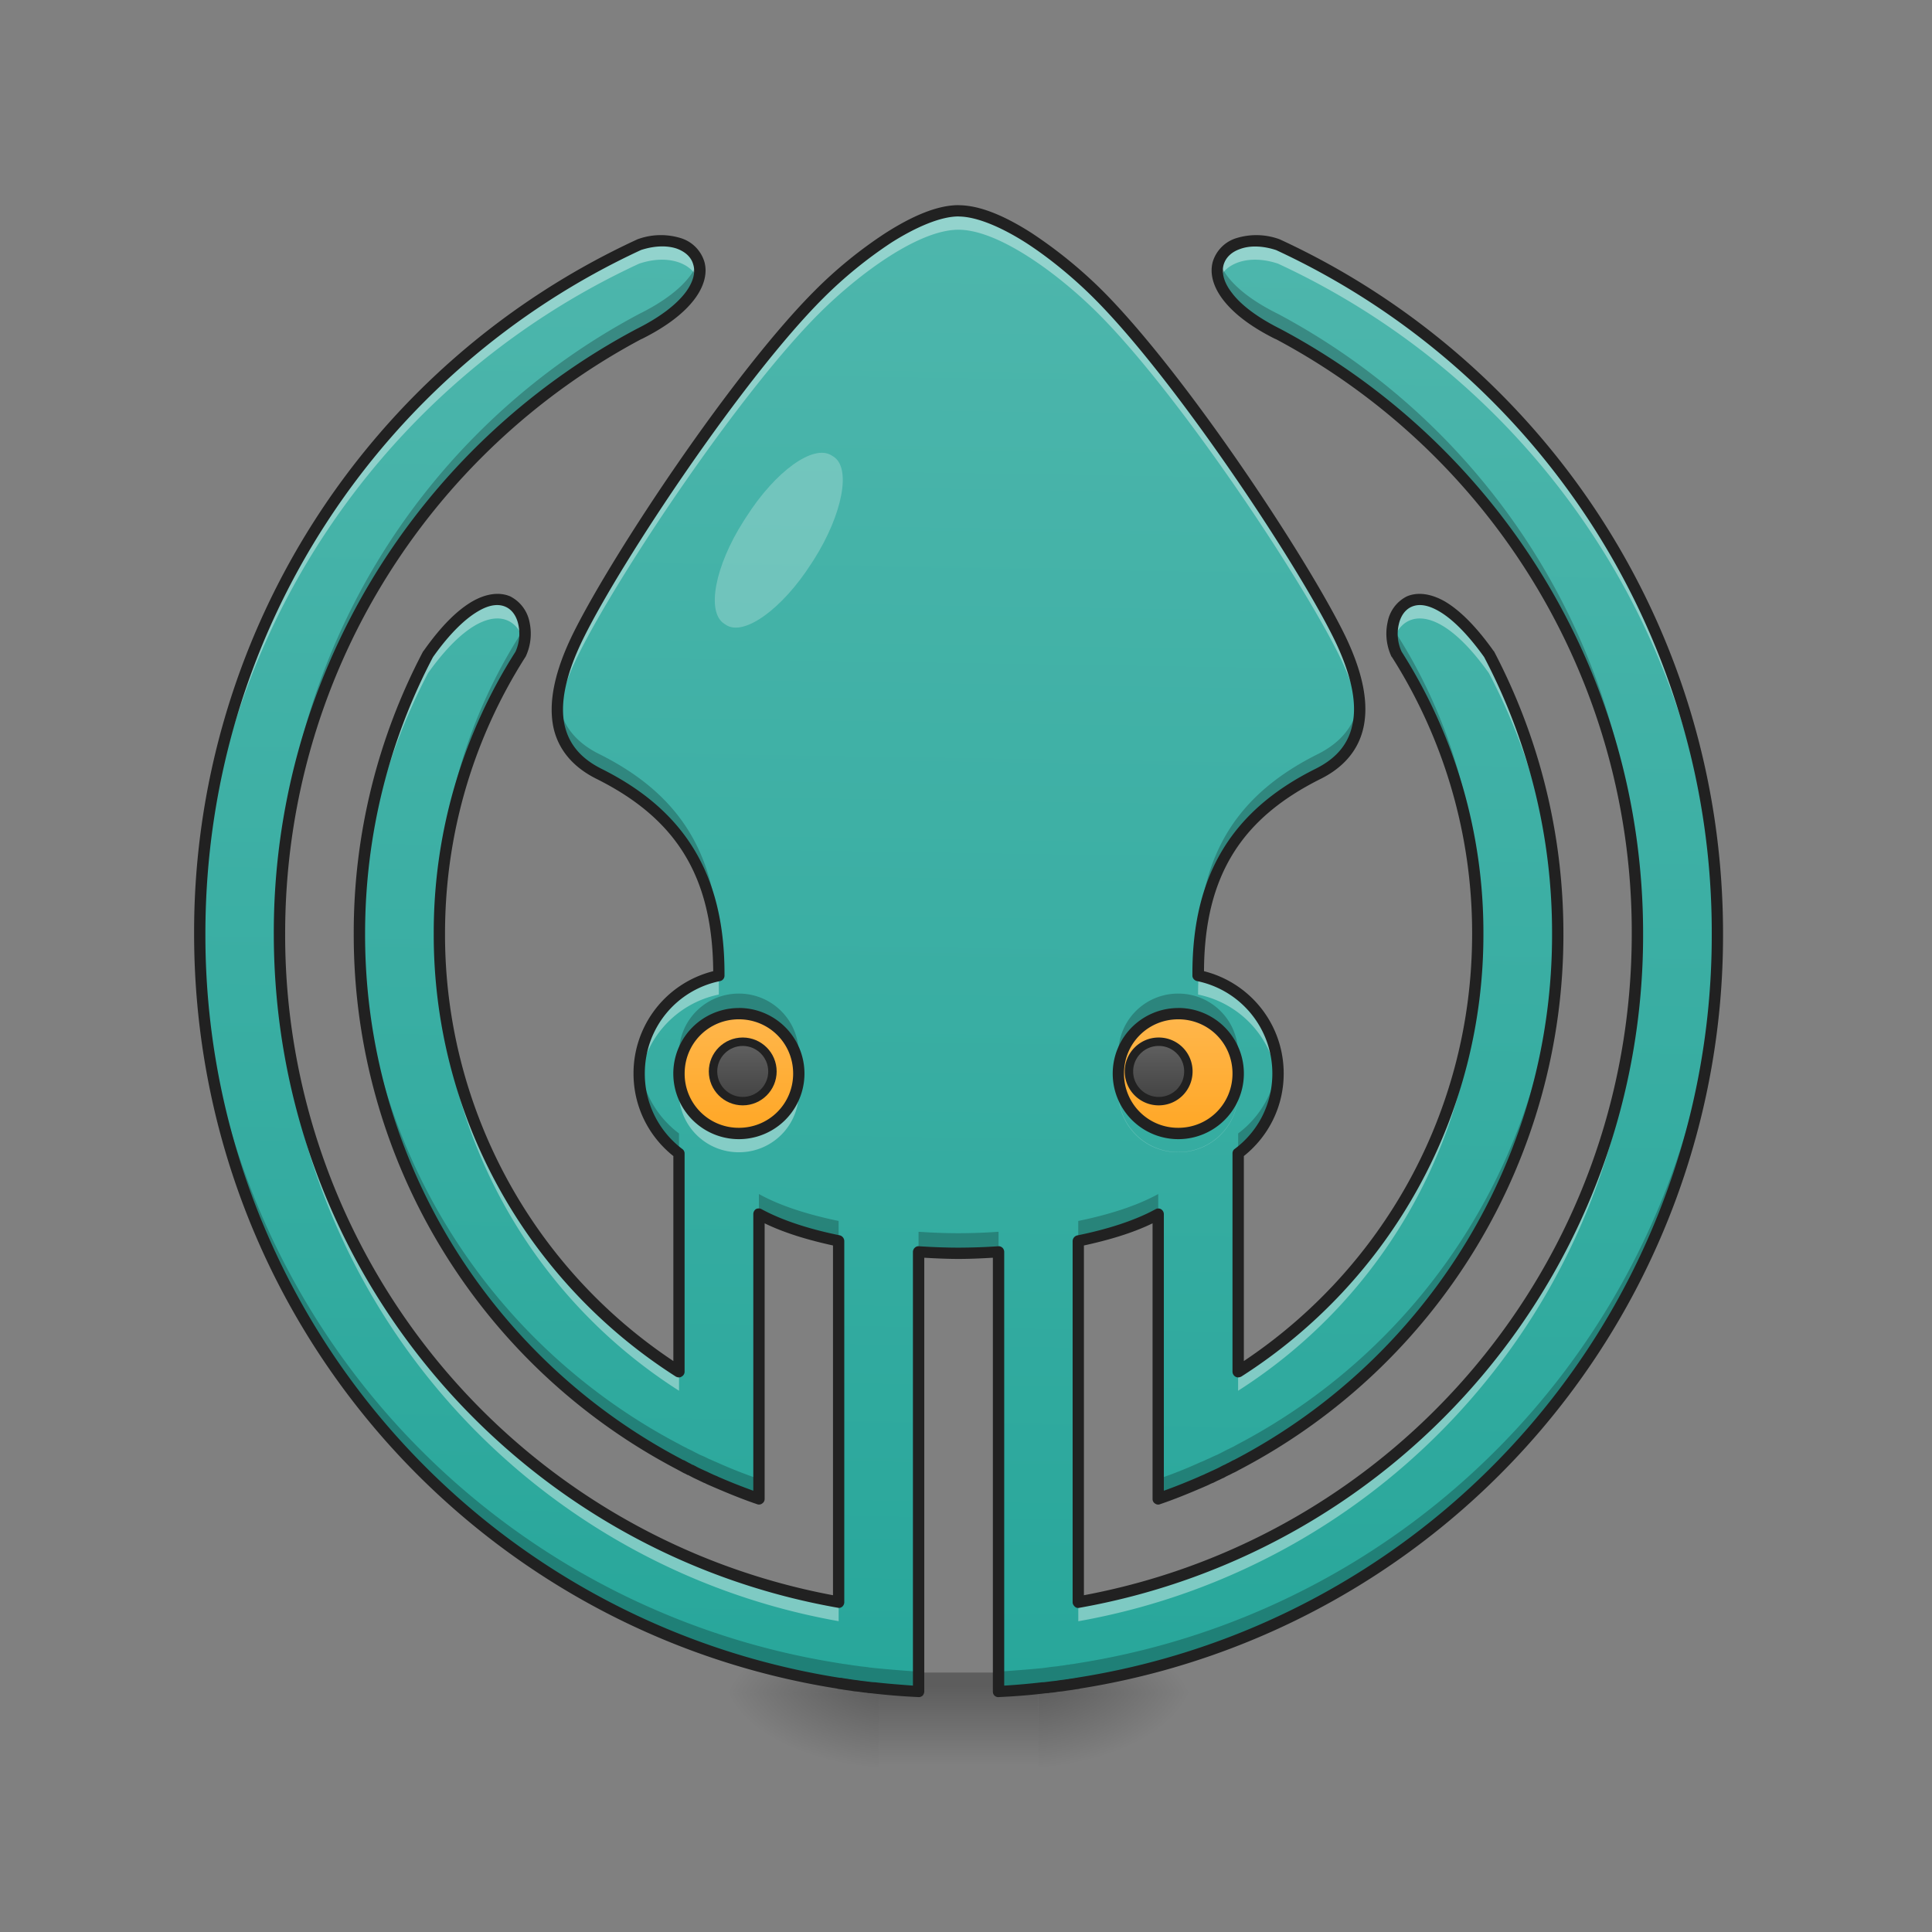 <svg xmlns="http://www.w3.org/2000/svg" width="32pt" height="32pt" viewBox="0 0 32 32"><rect x="0" y="0" width="32" height="32" fill="#808080" stroke="none"/><defs><radialGradient id="a" gradientUnits="userSpaceOnUse" cx="450.909" cy="189.579" fx="450.909" fy="189.579" r="21.167" gradientTransform="matrix(0 -.078 -.141 0 43.53 63.595)"><stop offset="0" stop-opacity=".314"/><stop offset=".222" stop-opacity=".275"/><stop offset="1" stop-opacity="0"/></radialGradient><radialGradient id="b" gradientUnits="userSpaceOnUse" cx="450.909" cy="189.579" fx="450.909" fy="189.579" r="21.167" gradientTransform="matrix(0 .078 .141 0 -11.778 -7.527)"><stop offset="0" stop-opacity=".314"/><stop offset=".222" stop-opacity=".275"/><stop offset="1" stop-opacity="0"/></radialGradient><radialGradient id="c" gradientUnits="userSpaceOnUse" cx="450.909" cy="189.579" fx="450.909" fy="189.579" r="21.167" gradientTransform="matrix(0 -.078 .141 0 -11.778 63.595)"><stop offset="0" stop-opacity=".314"/><stop offset=".222" stop-opacity=".275"/><stop offset="1" stop-opacity="0"/></radialGradient><radialGradient id="d" gradientUnits="userSpaceOnUse" cx="450.909" cy="189.579" fx="450.909" fy="189.579" r="21.167" gradientTransform="matrix(0 .078 -.141 0 43.53 -7.527)"><stop offset="0" stop-opacity=".314"/><stop offset=".222" stop-opacity=".275"/><stop offset="1" stop-opacity="0"/></radialGradient><linearGradient id="e" gradientUnits="userSpaceOnUse" x1="255.323" y1="233.5" x2="255.323" y2="254.667" gradientTransform="matrix(.013 0 0 .062 12.465 13.439)"><stop offset="0" stop-opacity=".275"/><stop offset="1" stop-opacity="0"/></linearGradient><linearGradient id="f" gradientUnits="userSpaceOnUse" x1="195.792" y1="53.583" x2="195.792" y2="85.333" gradientTransform="matrix(.062 0 0 .062 7.277 13.439)"><stop offset="0" stop-color="#ffb74d"/><stop offset="1" stop-color="#ffa726"/></linearGradient><linearGradient id="g" gradientUnits="userSpaceOnUse" x1="195.792" y1="53.583" x2="195.792" y2="85.333" gradientTransform="matrix(.062 0 0 .062 7.277 13.439)"><stop offset="0" stop-color="#ffb74d"/><stop offset="1" stop-color="#ffa726"/></linearGradient><linearGradient id="h" gradientUnits="userSpaceOnUse" x1="960" y1="1695.118" x2="960" y2="215.118" gradientTransform="rotate(.891) scale(.017)"><stop offset="0" stop-color="#26a69a"/><stop offset="1" stop-color="#4db6ac"/></linearGradient><linearGradient id="i" gradientUnits="userSpaceOnUse" x1="195.792" y1="53.583" x2="195.792" y2="85.333" gradientTransform="matrix(.062 0 0 .062 0 13.439)"><stop offset="0" stop-color="#ffb74d"/><stop offset="1" stop-color="#ffa726"/></linearGradient><linearGradient id="j" gradientUnits="userSpaceOnUse" x1="195.792" y1="53.583" x2="195.792" y2="85.333" gradientTransform="matrix(.5 0 0 .5 211.667 34.73)"><stop offset="0" stop-color="#616161"/><stop offset="1" stop-color="#424242"/></linearGradient><linearGradient id="k" gradientUnits="userSpaceOnUse" x1="195.792" y1="53.583" x2="195.792" y2="85.333" gradientTransform="matrix(.5 0 0 .5 100.542 34.73)"><stop offset="0" stop-color="#616161"/><stop offset="1" stop-color="#424242"/></linearGradient></defs><path d="M17.2 28.035h2.644v-1.324h-2.645zm0 0" fill="url(#a)"/><path d="M14.555 28.035h-2.649v1.32h2.649zm0 0" fill="url(#b)"/><path d="M14.555 28.035h-2.649v-1.324h2.649zm0 0" fill="url(#c)"/><path d="M17.2 28.035h2.644v1.32h-2.645zm0 0" fill="url(#d)"/><path d="M14.555 27.703h2.644v1.652h-2.644zm0 0" fill="url(#e)"/><path d="M19.516 16.79a.991.991 0 1 1 .002 1.981.991.991 0 0 1-.002-1.982zm0 0" fill="url(#f)"/><path d="M19.516 16.79a.991.991 0 1 1 .002 1.981.991.991 0 0 1-.002-1.982zm0 0" fill="url(#g)"/><path d="M15.875 3.492c-.66 0-1.652.727-2.313 1.387-1.324 1.324-3.308 4.3-3.968 5.625-.664 1.324-.332 1.984.328 2.316 1.324.66 1.984 1.653 1.984 3.305v.035a1.649 1.649 0 0 0-1.32 1.621c0 .543.258 1.024.66 1.324v3.614a8.57 8.57 0 0 1-3.969-7.254c0-1.707.493-3.297 1.344-4.63.309-.663-.351-1.655-1.531 0a9.896 9.896 0 0 0-1.137 4.63 9.9 9.9 0 0 0 5.293 8.785c.016.008.027.016.043.023.027.012.05.028.078.04.02.011.04.019.063.03a.636.636 0 0 0 .098.047l.07.036c.035.015.066.031.097.047l.067.03c.035.017.066.028.097.044.235.101.47.195.711.281V20.11c.36.2.828.344 1.32.446v5.984A11.22 11.22 0 0 1 4.63 15.465a11.22 11.22 0 0 1 5.957-9.934c1.652-.816.992-1.808 0-1.476a12.537 12.537 0 0 0-7.277 11.41c0 6.289 4.57 11.469 10.582 12.414.011 0 .02.004.027.004.035.004.07.012.105.015.016.004.036.004.051.008.04.004.074.012.11.016.02.004.035.004.05.008l.102.011c.02.004.039.004.059.008.03.004.058.004.09.008.242.027.484.047.73.059v-7.282c.238.016.46.024.66.024.203 0 .426-.008.664-.024v7.282c.246-.012.488-.032.73-.059.028-.004.06-.004.09-.008.02-.004.036-.004.055-.008l.106-.011c.015-.004.03-.004.046-.008.04-.004.075-.012.11-.016.02-.004.039-.004.054-.008.036-.003.07-.011.102-.015.012 0 .02-.004.027-.004a12.537 12.537 0 0 0 10.586-12.414c0-5.07-2.972-9.422-7.277-11.41-.992-.332-1.652.66 0 1.476a11.217 11.217 0 0 1 5.953 9.934 11.22 11.22 0 0 1-9.262 11.074v-5.984c.496-.102.961-.246 1.325-.446v4.72c.242-.087.476-.18.707-.282.035-.016.066-.027.101-.043.02-.012.043-.02.067-.031l.093-.047h.004l.07-.035a.636.636 0 0 0 .09-.043c.004 0 .004-.004.008-.004.02-.012.043-.02.063-.032.027-.011.05-.027.078-.039l.043-.023a9.9 9.9 0 0 0 5.293-8.785 9.9 9.9 0 0 0-1.14-4.63c-1.177-1.655-1.837-.663-1.528 0a8.566 8.566 0 0 1 1.344 4.63 8.57 8.57 0 0 1-3.97 7.254v-3.614c.403-.3.661-.78.661-1.324 0-.804-.566-1.468-1.324-1.62v-.036c0-1.652.664-2.645 1.988-3.305.66-.332.992-.992.328-2.316-.66-1.324-2.644-4.3-3.969-5.625-.66-.66-1.652-1.387-2.316-1.387zM12.238 16.79c.551 0 .992.441.992.992a.991.991 0 1 1-1.984 0c0-.55.441-.992.992-.992zm7.278 0c.55 0 .992.441.992.992a.991.991 0 1 1-1.985 0c0-.55.442-.992.993-.992zm0 0" fill="url(#h)"/><path d="M12.238 16.79a.991.991 0 1 1 .002 1.981.991.991 0 0 1-.002-1.982zm0 0" fill="url(#i)"/><path d="M15.875 3.492c-.66 0-1.652.727-2.313 1.387-1.324 1.324-3.308 4.3-3.968 5.625-.293.586-.395 1.043-.356 1.398.032-.3.14-.66.356-1.086.66-1.32 2.644-4.296 3.969-5.62.66-.66 1.652-1.391 2.312-1.391.664 0 1.656.73 2.316 1.39 1.325 1.325 3.309 4.301 3.97 5.621.214.426.323.786.35 1.086.04-.355-.058-.812-.35-1.398-.661-1.324-2.645-4.3-3.97-5.625-.66-.66-1.652-1.387-2.316-1.387zm-4.898.496c-.122 0-.254.02-.391.067a12.537 12.537 0 0 0-7.277 11.57 12.542 12.542 0 0 1 7.277-11.258c.476-.16.875-.012.98.274.114-.368-.164-.645-.59-.653zm9.796 0c-.425.008-.699.285-.585.653.101-.286.503-.434.98-.274a12.549 12.549 0 0 1 7.277 11.258v-.16c0-5.07-2.972-9.422-7.277-11.41a1.246 1.246 0 0 0-.395-.067zM8.243 9.93c-.278-.004-.673.234-1.153.906a9.896 9.896 0 0 0-1.137 4.629v.152a9.932 9.932 0 0 1 1.137-4.469c.894-1.25 1.488-.988 1.59-.496.07-.351-.094-.718-.438-.722zm15.269 0c-.344.004-.512.37-.442.722.106-.492.7-.754 1.59.496a9.881 9.881 0 0 1 1.137 4.47c0-.052.004-.102.004-.153a9.9 9.9 0 0 0-1.14-4.63c-.477-.67-.872-.91-1.15-.905zm.965 5.691a8.58 8.58 0 0 1-3.97 7.098v.316a8.577 8.577 0 0 0 3.97-7.258v-.156zm-17.2 0v.156a8.577 8.577 0 0 0 3.97 7.258v-.316a8.57 8.57 0 0 1-3.97-7.098zm-2.644 0c0 .055-.004.106-.004.156a11.22 11.22 0 0 0 9.262 11.075v-.313a11.22 11.22 0 0 1-9.258-10.918zm22.488 0A11.22 11.22 0 0 1 17.86 26.54v.313a11.22 11.22 0 0 0 9.262-11.075v-.156zm-15.219.54a1.652 1.652 0 0 0-1.316 1.62c0 .051 0 .106.004.157.07-.731.61-1.32 1.316-1.465v-.032c0-.097 0-.187-.004-.28zm7.95 0c-.004.093-.008.183-.008.28v.032c.707.144 1.25.734 1.316 1.465a1.652 1.652 0 0 0-1.309-1.777zm-8.594 1.776a.989.989 0 0 0 .98 1.148.989.989 0 0 0 .98-1.148.992.992 0 0 1-1.96 0zm7.277 0a.989.989 0 0 0 .98 1.148.989.989 0 0 0 .981-1.148.992.992 0 1 1-1.96 0zm0 0" fill="#fff" fill-opacity=".392"/><path d="M11.563 4.32c-.086.27-.383.586-.977.88a11.225 11.225 0 0 0-5.957 9.933c0 .055.004.11.004.164a11.213 11.213 0 0 1 5.953-9.766c.863-.426 1.094-.902.976-1.21zm8.628 0c-.12.309.114.785.977 1.211a11.22 11.22 0 0 1 5.953 9.766v-.164c0-4.313-2.402-8.043-5.953-9.934-.594-.293-.89-.61-.977-.879zM8.68 10.328a.775.775 0 0 1-.059.176 8.576 8.576 0 0 0-1.344 4.629v.164a8.554 8.554 0 0 1 1.344-4.461.798.798 0 0 0 .059-.508zm14.394 0a.798.798 0 0 0 .059.508 8.554 8.554 0 0 1 1.344 4.46v-.163a8.576 8.576 0 0 0-1.344-4.63.775.775 0 0 1-.059-.175zm-13.832 1.25c-.066.637.23 1.016.68 1.242 1.242.621 1.902 1.532 1.976 3.012.004-.004.008-.004.008-.004v-.031c0-1.656-.66-2.649-1.984-3.309-.367-.183-.629-.468-.68-.91zm13.27 0c-.051.442-.317.727-.68.91-1.324.66-1.988 1.653-1.988 3.309v.031c.004 0 .008 0 .008.004.078-1.48.738-2.39 1.98-3.012.45-.226.746-.605.68-1.242zm3.285 3.719a9.893 9.893 0 0 1-5.29 8.621c-.015.008-.027.016-.042.023a.729.729 0 0 1-.078.04.466.466 0 0 1-.063.03c-.004.005-.004.005-.008.005l-.09.047-.07.035h-.004c-.03.015-.062.027-.093.043a.957.957 0 0 1-.067.03c-.035.017-.066.032-.101.044-.23.105-.465.2-.707.281v.332c.242-.086.476-.18.707-.281.035-.016.066-.027.101-.043.02-.012.043-.02.067-.031l.093-.047h.004l.07-.035a.636.636 0 0 0 .09-.043c.004 0 .004-.004.008-.004.02-.012.043-.02.063-.032.027-.011.05-.027.078-.039l.043-.023a9.9 9.9 0 0 0 5.293-8.785c0-.055-.004-.113-.004-.168zm-19.84 0c-.004.058-.004.113-.004.168a9.9 9.9 0 0 0 5.293 8.785c.016.008.027.016.043.023.027.012.05.028.078.04.02.011.04.019.063.03a.636.636 0 0 0 .098.047l.07.036c.035.015.066.031.097.047l.067.03c.035.017.066.028.097.044.235.101.47.195.711.281v-.332a7.904 7.904 0 0 1-.71-.281c-.032-.012-.063-.027-.098-.043-.024-.008-.043-.02-.067-.031-.03-.016-.062-.028-.097-.043l-.07-.035-.09-.047c-.004 0-.008 0-.008-.004a.311.311 0 0 1-.063-.032.728.728 0 0 1-.078-.039c-.016-.007-.027-.015-.043-.023a9.893 9.893 0 0 1-5.289-8.621zm-2.648.004v.164c0 6.289 4.57 11.469 10.582 12.414.011 0 .02.004.027.004.035.004.07.012.105.015.016.004.036.004.051.008.04.004.074.012.11.016.02.004.035.004.05.008l.102.011c.02.004.039.004.059.008.03.004.058.004.09.008.242.027.484.047.73.059v-.328a22.1 22.1 0 0 1-.73-.06l-.09-.01c-.02-.005-.04-.005-.06-.009l-.1-.011c-.016-.004-.032-.004-.051-.008a1.227 1.227 0 0 1-.11-.016.229.229 0 0 1-.05-.008.981.981 0 0 1-.106-.015c-.008 0-.016 0-.027-.004A12.538 12.538 0 0 1 3.309 15.3zm25.136 0A12.542 12.542 0 0 1 17.86 27.547c-.007.004-.015.004-.027.004a.79.79 0 0 1-.102.015.23.23 0 0 1-.054.008.921.921 0 0 1-.11.016c-.015.004-.03.004-.046.008l-.106.011c-.02.004-.035.004-.055.008l-.09.012a22.1 22.1 0 0 1-.73.058v.329c.246-.012.488-.032.73-.059.028-.004.06-.004.09-.008.02-.004.036-.004.055-.008l.106-.011c.015-.004.03-.004.046-.008.04-.004.075-.012.11-.016.02-.004.039-.004.054-.008.036-.003.07-.011.102-.015.012 0 .02-.004.027-.004a12.537 12.537 0 0 0 10.586-12.414V15.3zm-16.207 1.156a.989.989 0 0 0-.992.992c0 .059.004.113.012.164a.995.995 0 0 1 .98-.824c.492 0 .899.356.977.824a.989.989 0 0 0-.977-1.156zm7.278 0a.989.989 0 0 0-.993.992c0 .059.004.113.012.164a.992.992 0 0 1 .98-.824c.493 0 .9.356.977.824a.989.989 0 0 0-.977-1.156zm1.644 1.16a1.649 1.649 0 0 1-.652 1.156v.332a1.646 1.646 0 0 0 .652-1.488zm-10.566 0c-.008.051-.008.11-.008.164 0 .543.258 1.024.66 1.324v-.332a1.649 1.649 0 0 1-.652-1.156zm1.976 2.16v.332c.36.2.828.344 1.32.446v-.332c-.492-.102-.96-.246-1.32-.446zm6.614 0c-.364.2-.829.344-1.325.446v.332c.496-.102.961-.246 1.325-.446zm-3.97.625v.332c.24.016.462.024.661.024.203 0 .426-.008.664-.024v-.332c-.238.016-.46.024-.664.024-.2 0-.422-.008-.66-.024zm0 0" fill-opacity=".235"/><path d="M309.533 61.536a7.908 7.908 0 0 1 7.937 7.937c0 4.374-3.5 7.937-7.937 7.937-4.375 0-7.937-3.563-7.937-7.937 0-4.375 3.562-7.937 7.937-7.937zm0 0" transform="matrix(.062 0 0 .062 0 13.439)" fill="url(#j)" stroke-width="2.25" stroke-linecap="round" stroke-linejoin="round" stroke="#212121"/><path d="M15.875 3.398c-.363 0-.785.192-1.207.461a7.25 7.25 0 0 0-1.172.954c-1.34 1.34-3.316 4.308-3.988 5.648-.336.672-.426 1.191-.34 1.594.09.402.367.675.715.847 1.289.645 1.918 1.582 1.93 3.184a1.744 1.744 0 0 0-1.32 1.695c0 .555.257 1.047.66 1.367v3.395a8.483 8.483 0 0 1-3.782-7.078c0-1.688.488-3.258 1.328-4.578.004-.004.004-.008.008-.012a.894.894 0 0 0 .063-.574.606.606 0 0 0-.317-.422c-.168-.074-.39-.055-.629.082-.242.14-.511.398-.808.82l-.008.008a10 10 0 0 0-1.149 4.676 9.99 9.99 0 0 0 5.344 8.867c.016.008.027.016.043.023l.078.043c.02.008.043.02.063.032h.008l.09.047.074.035.097.047c.024.007.043.02.067.03l.101.044c.235.101.473.199.715.281a.087.087 0 0 0 .086-.012.089.089 0 0 0 .04-.074v-4.566c.327.16.722.277 1.132.367v5.793a11.125 11.125 0 0 1-9.074-10.957c0-4.281 2.386-7.98 5.906-9.852l-.004.004c.422-.21.703-.433.871-.652.168-.219.223-.438.172-.625a.589.589 0 0 0-.402-.399 1.118 1.118 0 0 0-.711.024c-.004 0-.008.004-.008.004a12.63 12.63 0 0 0-7.332 11.496c0 6.332 4.601 11.55 10.656 12.504 0 .004.004.004.008.004.008 0 .02.004.027.004.031.003.067.011.102.015.02.004.035.004.055.008.035.004.074.012.109.016.015 0 .031.004.05.004.036.007.071.011.106.015.016 0 .035.004.055.008.031 0 .062.004.094.008.242.027.488.047.734.058.023.004.05-.007.07-.023a.112.112 0 0 0 .028-.07v-7.184c.199.012.394.02.566.02.176 0 .367-.008.57-.02v7.184c0 .027.008.05.028.07.02.016.043.027.07.023.246-.011.492-.03.734-.058a.763.763 0 0 1 .09-.008.301.301 0 0 1 .059-.008.981.981 0 0 0 .105-.015c.016 0 .032-.004.047-.004.04-.004.074-.012.113-.016.02-.004.036-.004.055-.008.035-.004.067-.012.102-.015.007 0 .02-.004.027-.004.004 0 .004 0 .008-.004a12.629 12.629 0 0 0 10.656-12.504c0-5.106-2.996-9.492-7.332-11.496-.004 0-.004-.004-.008-.004a1.118 1.118 0 0 0-.71-.024.589.589 0 0 0-.403.399c-.05.187.004.406.172.625.168.219.445.441.87.652l-.003-.004a11.121 11.121 0 0 1 5.902 9.852c0 5.469-3.894 9.988-9.074 10.957v-5.793c.414-.09.809-.207 1.137-.367v4.566c0 .031.015.059.039.074.027.02.058.024.086.012.242-.082.48-.18.715-.281.035-.016.066-.028.097-.043a.553.553 0 0 1 .07-.031c.032-.016.063-.032.098-.047.024-.012.047-.024.075-.035.027-.016.058-.032.09-.047h.007v-.004c.02-.008.04-.02.063-.031a.728.728 0 0 0 .078-.04l.043-.023c.004 0 .004 0 .008-.004a9.997 9.997 0 0 0 5.336-8.863c0-1.692-.418-3.281-1.149-4.676l-.008-.008c-.3-.422-.57-.68-.808-.82-.242-.137-.461-.156-.63-.082a.596.596 0 0 0-.316.422.894.894 0 0 0 .063.574c.004.004.004.008.008.008a8.525 8.525 0 0 1 1.328 4.582c0 2.96-1.5 5.555-3.781 7.078v-3.395c.402-.32.66-.812.66-1.367 0-.82-.559-1.504-1.32-1.695.007-1.602.64-2.54 1.93-3.184.347-.172.62-.445.71-.847.09-.403 0-.922-.336-1.594-.672-1.34-2.648-4.309-3.988-5.649a7.605 7.605 0 0 0-1.172-.953c-.422-.27-.844-.46-1.211-.46zm0 .188c.297 0 .703.172 1.11.43.406.261.816.605 1.14.93 1.309 1.308 3.3 4.292 3.953 5.6.324.65.399 1.126.32 1.466-.074.343-.296.566-.609.722-1.348.672-2.039 1.715-2.039 3.391v.035c0 .043.035.082.078.09a1.56 1.56 0 0 1 1.246 1.531c0 .512-.242.965-.625 1.25-.023.016-.035.043-.035.074v3.614c0 .035.02.066.047.082.031.02.066.015.098 0a8.681 8.681 0 0 0 4.011-7.336 8.655 8.655 0 0 0-1.355-4.672.697.697 0 0 1-.047-.45c.031-.14.105-.245.21-.292.106-.047.25-.047.458.074.203.117.457.355.746.758a9.816 9.816 0 0 1 1.125 4.582 9.81 9.81 0 0 1-5.242 8.703c-.016.008-.031.016-.043.02l-.078.042c-.02.008-.04.02-.063.032h-.004c-.03.015-.062.031-.09.047l-.074.035c-.031.015-.062.027-.093.043-.024.011-.047.02-.067.031-.035.016-.066.027-.098.043-.19.082-.382.16-.578.23V20.11a.096.096 0 0 0-.047-.082.092.092 0 0 0-.09 0c-.35.192-.812.336-1.296.434a.099.099 0 0 0-.078.094v5.984c0 .027.015.05.035.07.02.02.05.028.078.02a11.31 11.31 0 0 0 9.336-11.164c0-4.348-2.426-8.113-6.004-10.016-.406-.203-.664-.41-.805-.597-.144-.184-.172-.344-.14-.465.035-.121.129-.215.28-.266.153-.055.36-.055.59.02a12.451 12.451 0 0 1 7.216 11.324 12.44 12.44 0 0 1-10.504 12.32c-.012.004-.02.004-.028.004-.035.008-.07.012-.101.016-.02.004-.035.008-.055.008-.035.007-.074.011-.11.015-.015.004-.03.004-.046.008l-.106.012c-.02.004-.035.004-.054.007-.032.004-.059.008-.09.008a11.24 11.24 0 0 1-.625.055v-7.184a.098.098 0 0 0-.031-.07c-.02-.016-.043-.027-.07-.023a9.995 9.995 0 0 1-.657.023c-.195 0-.418-.008-.652-.023-.028-.004-.051.007-.07.023a.098.098 0 0 0-.032.07v7.184c-.21-.016-.418-.031-.625-.055a.641.641 0 0 1-.09-.008c-.02-.003-.039-.003-.058-.007l-.102-.012c-.016-.004-.031-.004-.047-.008a.921.921 0 0 1-.11-.015c-.019 0-.034-.004-.054-.008a.912.912 0 0 1-.101-.016h-.024A12.448 12.448 0 0 1 3.402 15.465c0-5.031 2.946-9.348 7.215-11.324.23-.075.438-.075.59-.024.152.055.246.149.277.27.036.12.004.281-.136.465-.145.187-.399.394-.805.597a11.311 11.311 0 0 0-6.008 10.016c0 5.598 4.02 10.226 9.34 11.164.027.008.055 0 .078-.02a.098.098 0 0 0 .031-.07v-5.984a.1.1 0 0 0-.074-.094c-.484-.098-.945-.242-1.297-.434a.1.1 0 0 0-.093 0 .102.102 0 0 0-.043.082v4.582a9.373 9.373 0 0 1-.579-.23c-.03-.016-.066-.027-.097-.043l-.067-.031c-.03-.016-.062-.028-.093-.043l-.075-.035c-.03-.016-.058-.032-.09-.047h-.007c-.02-.012-.04-.024-.059-.032l-.078-.043c-.016-.003-.027-.011-.039-.015 0-.004 0-.004-.004-.004a9.81 9.81 0 0 1-5.242-8.703c0-1.656.406-3.215 1.125-4.582.285-.403.543-.64.746-.758.203-.121.352-.121.457-.074.105.047.18.152.21.293a.723.723 0 0 1-.046.449 8.655 8.655 0 0 0-1.355 4.672 8.672 8.672 0 0 0 4.011 7.336c.028.015.067.02.094 0a.091.091 0 0 0 .05-.082v-3.614a.089.089 0 0 0-.038-.074 1.558 1.558 0 0 1-.621-1.25c0-.758.53-1.386 1.246-1.531a.092.092 0 0 0 .074-.09v-.035c0-1.676-.691-2.719-2.035-3.39-.313-.157-.535-.38-.613-.723-.075-.34 0-.817.324-1.465.652-1.309 2.644-4.293 3.953-5.602a7.216 7.216 0 0 1 1.14-.93c.407-.257.813-.43 1.106-.43zm-3.637 13.11a1.086 1.086 0 1 0 0 2.172 1.086 1.086 0 0 0 0-2.173zm7.278 0a1.086 1.086 0 1 0 0 2.172 1.086 1.086 0 0 0 0-2.173zm-7.278.187c.5 0 .899.398.899.898s-.399.899-.899.899a.894.894 0 0 1-.898-.899c0-.5.398-.898.898-.898zm7.278 0c.5 0 .898.398.898.898s-.398.899-.898.899a.894.894 0 0 1-.899-.899c0-.5.399-.898.899-.898zm-7.887 7.457zm.016.004v.004a.03.03 0 0 0 .011.004s-.004 0-.011-.008zm-.094.164c.004 0 .004.004.008.004l-.004-.004h-.004zm.02.008zm0 0" fill="#212121"/><path d="M12.32 8.625l.043-.066c.48-.754 1.11-1.207 1.41-1.016l.032.02c.297.187.152.953-.325 1.707l-.043.066c-.48.75-1.113 1.207-1.41 1.016l-.03-.02c-.302-.191-.157-.957.323-1.707zm0 0" fill="#fff" fill-opacity=".235"/><path d="M198.419 61.536c4.374 0 7.936 3.562 7.936 7.937 0 4.374-3.562 7.937-7.936 7.937-4.375 0-7.937-3.563-7.937-7.937 0-4.375 3.562-7.937 7.937-7.937zm0 0" transform="matrix(.062 0 0 .062 0 13.439)" fill="url(#k)" stroke-width="2.25" stroke-linecap="round" stroke-linejoin="round" stroke="#212121"/></svg>